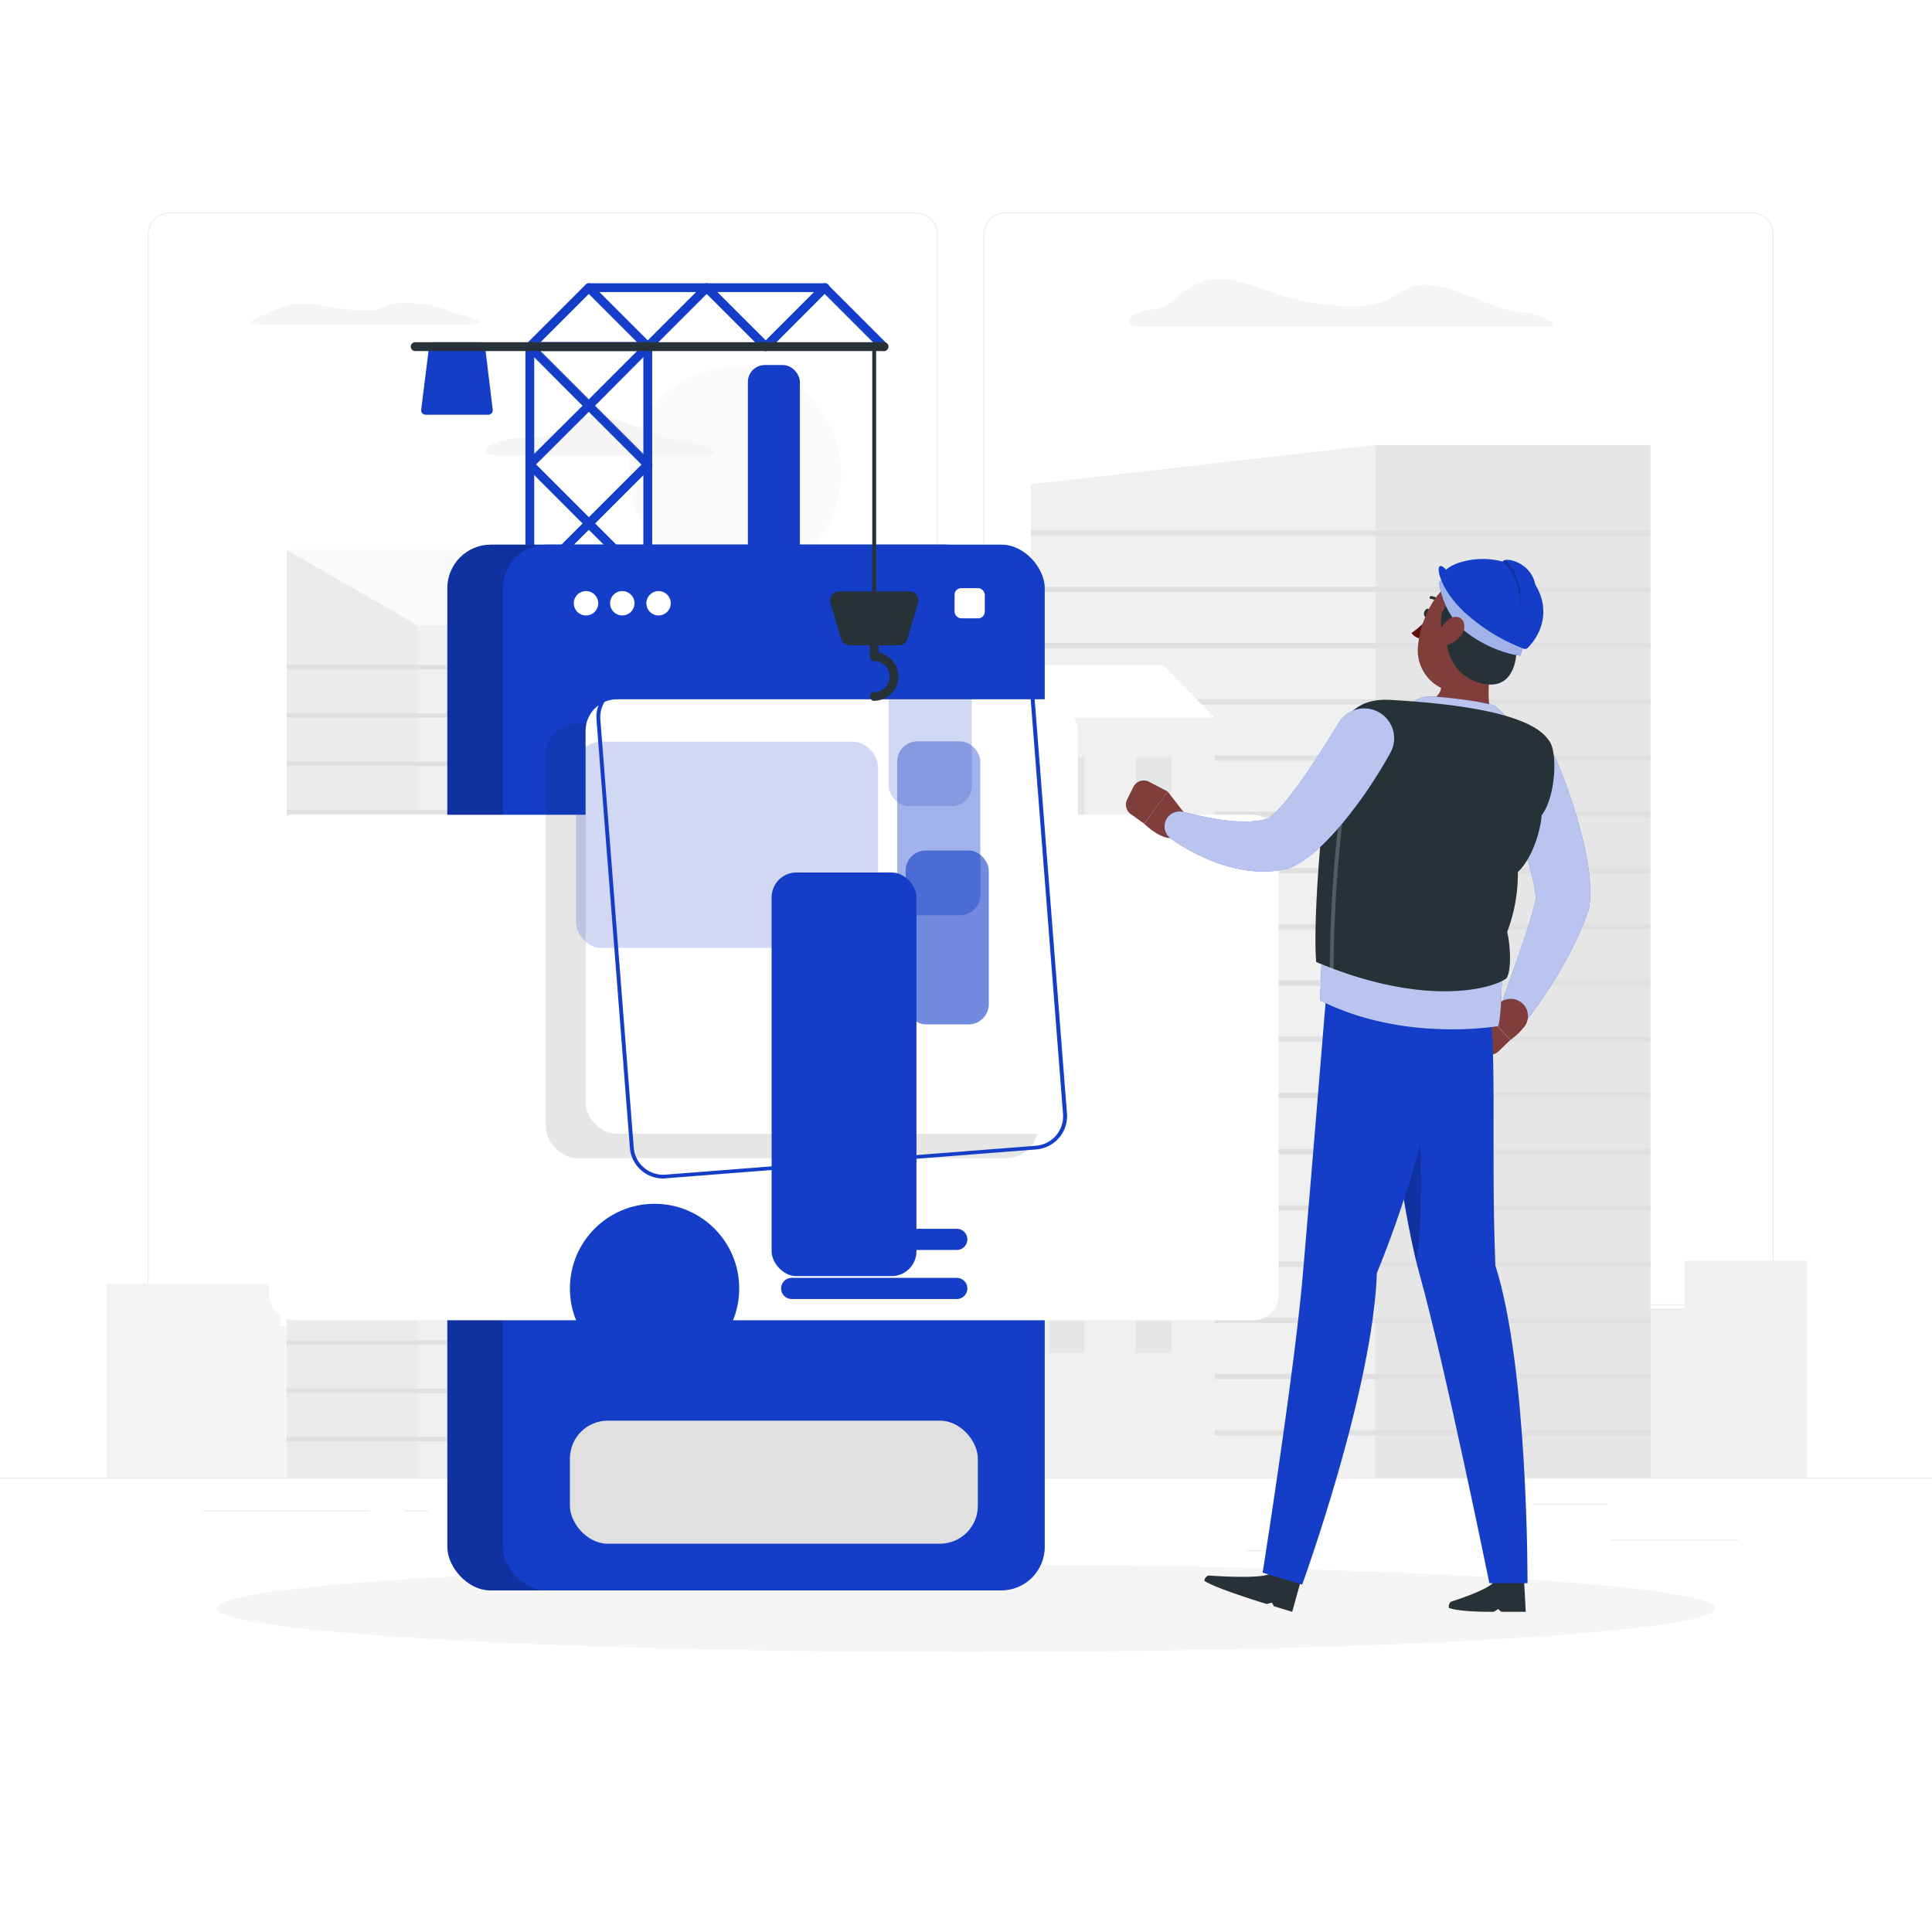 <svg class="animated" id="freepik_stories-software-engineer" xmlns="http://www.w3.org/2000/svg" viewBox="0 0 500 500" version="1.1" xmlns:xlink="http://www.w3.org/1999/xlink" xmlns:svgjs="http://svgjs.com/svgjs"><style>svg#freepik_stories-software-engineer:not(.animated) .animable {opacity: 0;}svg#freepik_stories-software-engineer.animated #freepik--background-complete--inject-67 {animation: 1.5s Infinite  linear floating;animation-delay: 0s;}svg#freepik_stories-software-engineer.animated #freepik--App--inject-67 {animation: 1.5s Infinite  linear floating;animation-delay: 0s;}svg#freepik_stories-software-engineer.animated #freepik--Character--inject-67 {animation: 1.5s Infinite  linear floating;animation-delay: 0s;}            @keyframes floating {                0% {                    opacity: 1;                    transform: translateY(0px);                }                50% {                    transform: translateY(-10px);                }                100% {                    opacity: 1;                    transform: translateY(0px);                }            }        </style><g id="freepik--background-complete--inject-67" class="animable" style="transform-origin: 250px 228.23px;"><rect y="382.4" width="500" height="0.25" style="fill: rgb(235, 235, 235); transform-origin: 250px 382.525px;" id="eldkq2y6j8ief" class="animable"></rect><rect x="416.78" y="398.49" width="33.12" height="0.25" style="fill: rgb(235, 235, 235); transform-origin: 433.34px 398.615px;" id="el00l1nagessw1r" class="animable"></rect><rect x="322.53" y="401.21" width="8.69" height="0.25" style="fill: rgb(235, 235, 235); transform-origin: 326.875px 401.335px;" id="elbjoyo4s05m9" class="animable"></rect><rect x="396.59" y="389.21" width="19.19" height="0.25" style="fill: rgb(235, 235, 235); transform-origin: 406.185px 389.335px;" id="elkp0n5xfneh" class="animable"></rect><rect x="52.46" y="390.89" width="43.19" height="0.25" style="fill: rgb(235, 235, 235); transform-origin: 74.055px 391.015px;" id="el6cc25c56fbf" class="animable"></rect><rect x="104.56" y="390.89" width="6.33" height="0.25" style="fill: rgb(235, 235, 235); transform-origin: 107.725px 391.015px;" id="elhky1jp2dfcj" class="animable"></rect><rect x="131.47" y="395.11" width="93.68" height="0.25" style="fill: rgb(235, 235, 235); transform-origin: 178.31px 395.235px;" id="el19kg2skkycj" class="animable"></rect><path d="M237,337.8H43.91a5.71,5.71,0,0,1-5.7-5.71V60.66A5.71,5.71,0,0,1,43.91,55H237a5.71,5.71,0,0,1,5.71,5.71V332.09A5.71,5.71,0,0,1,237,337.8ZM43.91,55.2a5.46,5.46,0,0,0-5.45,5.46V332.09a5.46,5.46,0,0,0,5.45,5.46H237a5.47,5.47,0,0,0,5.46-5.46V60.66A5.47,5.47,0,0,0,237,55.2Z" style="fill: rgb(235, 235, 235); transform-origin: 140.46px 196.4px;" id="el73435tko55i" class="animable"></path><path d="M453.31,337.8H260.21a5.72,5.72,0,0,1-5.71-5.71V60.66A5.72,5.72,0,0,1,260.21,55h193.1A5.71,5.71,0,0,1,459,60.66V332.09A5.71,5.71,0,0,1,453.31,337.8ZM260.21,55.2a5.47,5.47,0,0,0-5.46,5.46V332.09a5.47,5.47,0,0,0,5.46,5.46h193.1a5.47,5.47,0,0,0,5.46-5.46V60.66a5.47,5.47,0,0,0-5.46-5.46Z" style="fill: rgb(235, 235, 235); transform-origin: 356.75px 196.4px;" id="elorvdkzd9rx9" class="animable"></path><g id="el64z2qjfpeka"><rect x="435.97" y="326.28" width="31.7" height="56.12" style="fill: rgb(240, 240, 240); transform-origin: 451.82px 354.34px; transform: rotate(180deg);" class="animable"></rect></g><g id="ely2h6gj5aa4"><rect x="408.21" y="338.59" width="31.7" height="43.81" style="fill: rgb(240, 240, 240); transform-origin: 424.06px 360.495px; transform: rotate(180deg);" class="animable"></rect></g><g id="elj3a1w0ac2sg"><rect x="387.94" y="302.49" width="31.7" height="79.91" style="fill: rgb(240, 240, 240); transform-origin: 403.79px 342.445px; transform: rotate(180deg);" class="animable"></rect></g><g id="elj9c2nz6gmin"><rect x="366.88" y="237.7" width="31.7" height="144.7" style="fill: rgb(240, 240, 240); transform-origin: 382.73px 310.05px; transform: rotate(180deg);" class="animable"></rect></g><g id="ely7tckr6blxi"><rect x="288.48" y="248.96" width="85.06" height="133.44" style="fill: rgb(240, 240, 240); transform-origin: 331.01px 315.68px; transform: rotate(180deg);" class="animable"></rect></g><rect x="27.57" y="332.18" width="44.88" height="50.22" style="fill: rgb(245, 245, 245); transform-origin: 50.01px 357.29px;" id="elz8ntqn1nq9m" class="animable"></rect><rect x="66.87" y="343.19" width="44.88" height="39.2" style="fill: rgb(245, 245, 245); transform-origin: 89.31px 362.79px;" id="elrekd8zx5t4o" class="animable"></rect><rect x="95.57" y="310.89" width="44.88" height="71.51" style="fill: rgb(245, 245, 245); transform-origin: 118.01px 346.645px;" id="el4xs3vzng0cx" class="animable"></rect><rect x="125.4" y="252.91" width="44.88" height="129.49" style="fill: rgb(245, 245, 245); transform-origin: 147.84px 317.655px;" id="el4qe77y0aavu" class="animable"></rect><g id="el733jitg5owh"><rect x="161.21" y="224.21" width="73.44" height="158.19" style="fill: rgb(240, 240, 240); transform-origin: 197.93px 303.305px; transform: rotate(180deg);" class="animable"></rect></g><g id="elkahco31msjo"><rect x="168.21" y="230.84" width="3.5" height="19.25" style="fill: rgb(245, 245, 245); transform-origin: 169.96px 240.465px; transform: rotate(180deg);" class="animable"></rect></g><g id="elm5ahh0olcgm"><rect x="168.21" y="260.95" width="3.5" height="19.25" style="fill: rgb(245, 245, 245); transform-origin: 169.96px 270.575px; transform: rotate(180deg);" class="animable"></rect></g><g id="eldhtsm2212sg"><rect x="168.21" y="291.05" width="3.5" height="19.25" style="fill: rgb(245, 245, 245); transform-origin: 169.96px 300.675px; transform: rotate(180deg);" class="animable"></rect></g><g id="elwk73r33k6w"><rect x="168.21" y="321.15" width="3.5" height="19.25" style="fill: rgb(245, 245, 245); transform-origin: 169.96px 330.775px; transform: rotate(180deg);" class="animable"></rect></g><g id="el5xlbrp02wij"><rect x="168.21" y="351.26" width="3.5" height="19.25" style="fill: rgb(245, 245, 245); transform-origin: 169.96px 360.885px; transform: rotate(180deg);" class="animable"></rect></g><g id="elrlszoiv1t9f"><rect x="180.6" y="230.84" width="3.5" height="19.25" style="fill: rgb(245, 245, 245); transform-origin: 182.35px 240.465px; transform: rotate(180deg);" class="animable"></rect></g><g id="el1nkv2guysp5"><rect x="180.6" y="260.95" width="3.5" height="19.25" style="fill: rgb(245, 245, 245); transform-origin: 182.35px 270.575px; transform: rotate(180deg);" class="animable"></rect></g><g id="elb8x5l1yp2xv"><rect x="180.6" y="291.05" width="3.5" height="19.25" style="fill: rgb(245, 245, 245); transform-origin: 182.35px 300.675px; transform: rotate(180deg);" class="animable"></rect></g><g id="ell3e56uqt589"><rect x="180.6" y="321.15" width="3.5" height="19.25" style="fill: rgb(245, 245, 245); transform-origin: 182.35px 330.775px; transform: rotate(180deg);" class="animable"></rect></g><g id="ela8e3svpcfqn"><rect x="180.6" y="351.26" width="3.5" height="19.25" style="fill: rgb(245, 245, 245); transform-origin: 182.35px 360.885px; transform: rotate(180deg);" class="animable"></rect></g><g id="el62eon831pfk"><rect x="192.99" y="230.84" width="3.5" height="19.25" style="fill: rgb(245, 245, 245); transform-origin: 194.74px 240.465px; transform: rotate(180deg);" class="animable"></rect></g><g id="elvv15clwomvm"><rect x="192.99" y="260.95" width="3.5" height="19.25" style="fill: rgb(245, 245, 245); transform-origin: 194.74px 270.575px; transform: rotate(180deg);" class="animable"></rect></g><g id="elgiuuv75erhw"><rect x="192.99" y="291.05" width="3.5" height="19.25" style="fill: rgb(245, 245, 245); transform-origin: 194.74px 300.675px; transform: rotate(180deg);" class="animable"></rect></g><g id="elsirh4ed2n0p"><rect x="192.99" y="321.15" width="3.5" height="19.25" style="fill: rgb(245, 245, 245); transform-origin: 194.74px 330.775px; transform: rotate(180deg);" class="animable"></rect></g><g id="elltb7qnpv3n"><rect x="192.99" y="351.26" width="3.5" height="19.25" style="fill: rgb(245, 245, 245); transform-origin: 194.74px 360.885px; transform: rotate(180deg);" class="animable"></rect></g><g id="elcwp2v938udm"><rect x="205.38" y="230.84" width="3.5" height="19.25" style="fill: rgb(245, 245, 245); transform-origin: 207.13px 240.465px; transform: rotate(180deg);" class="animable"></rect></g><g id="el2s1ilkqnzoj"><rect x="205.38" y="260.95" width="3.5" height="19.25" style="fill: rgb(245, 245, 245); transform-origin: 207.13px 270.575px; transform: rotate(180deg);" class="animable"></rect></g><g id="elnh06r6567t"><rect x="205.38" y="291.05" width="3.5" height="19.25" style="fill: rgb(245, 245, 245); transform-origin: 207.13px 300.675px; transform: rotate(180deg);" class="animable"></rect></g><g id="eluya32203ay"><rect x="205.38" y="321.15" width="3.5" height="19.25" style="fill: rgb(245, 245, 245); transform-origin: 207.13px 330.775px; transform: rotate(180deg);" class="animable"></rect></g><g id="elks7v2obnj4r"><rect x="205.38" y="351.26" width="3.5" height="19.25" style="fill: rgb(245, 245, 245); transform-origin: 207.13px 360.885px; transform: rotate(180deg);" class="animable"></rect></g><g id="el7xpbppx357w"><rect x="217.78" y="230.84" width="3.5" height="19.25" style="fill: rgb(245, 245, 245); transform-origin: 219.53px 240.465px; transform: rotate(180deg);" class="animable"></rect></g><g id="elvrg29ko7bs"><rect x="217.78" y="260.95" width="3.5" height="19.25" style="fill: rgb(245, 245, 245); transform-origin: 219.53px 270.575px; transform: rotate(180deg);" class="animable"></rect></g><g id="el4x7ru5a5tcm"><rect x="217.78" y="291.05" width="3.5" height="19.25" style="fill: rgb(245, 245, 245); transform-origin: 219.53px 300.675px; transform: rotate(180deg);" class="animable"></rect></g><g id="elbrmaxhq578n"><rect x="217.78" y="321.15" width="3.5" height="19.25" style="fill: rgb(245, 245, 245); transform-origin: 219.53px 330.775px; transform: rotate(180deg);" class="animable"></rect></g><g id="elfdwzhxy5eiq"><rect x="217.78" y="351.26" width="3.5" height="19.25" style="fill: rgb(245, 245, 245); transform-origin: 219.53px 360.885px; transform: rotate(180deg);" class="animable"></rect></g><g id="elth6cc6iich"><polygon points="234.66 224.21 219.52 224.21 212.94 382.4 234.66 382.4 234.66 224.21" style="fill: rgb(224, 224, 224); opacity: 0.5; transform-origin: 223.8px 303.305px;" class="animable"></polygon></g><polygon points="355.86 115.17 266.77 125.33 266.77 382.4 355.86 382.4 355.86 115.17" style="fill: rgb(240, 240, 240); transform-origin: 311.315px 248.785px;" id="eliht7onx9w2l" class="animable"></polygon><rect x="355.86" y="115.17" width="71.28" height="267.23" style="fill: rgb(230, 230, 230); transform-origin: 391.5px 248.785px;" id="elokgmu9kp1re" class="animable"></rect><rect x="266.77" y="137.31" width="160.37" height="1.37" style="fill: rgb(224, 224, 224); transform-origin: 346.955px 137.995px;" id="el9wrve2ic9ya" class="animable"></rect><rect x="266.77" y="151.86" width="160.37" height="1.37" style="fill: rgb(224, 224, 224); transform-origin: 346.955px 152.545px;" id="el6aea30rdgrp" class="animable"></rect><rect x="266.77" y="166.41" width="160.37" height="1.37" style="fill: rgb(224, 224, 224); transform-origin: 346.955px 167.095px;" id="el62s895vigsx" class="animable"></rect><rect x="266.77" y="180.96" width="160.37" height="1.37" style="fill: rgb(224, 224, 224); transform-origin: 346.955px 181.645px;" id="elucvn96q0qm" class="animable"></rect><rect x="266.77" y="195.51" width="160.37" height="1.37" style="fill: rgb(224, 224, 224); transform-origin: 346.955px 196.195px;" id="elkadr3s1dhn" class="animable"></rect><rect x="266.77" y="210.06" width="160.37" height="1.37" style="fill: rgb(224, 224, 224); transform-origin: 346.955px 210.745px;" id="eln2ltaqg09m" class="animable"></rect><rect x="266.77" y="224.61" width="160.37" height="1.37" style="fill: rgb(224, 224, 224); transform-origin: 346.955px 225.295px;" id="ellmj3qhv5lpi" class="animable"></rect><rect x="266.77" y="239.16" width="160.37" height="1.37" style="fill: rgb(224, 224, 224); transform-origin: 346.955px 239.845px;" id="eltx5saqwg0pb" class="animable"></rect><rect x="266.77" y="253.71" width="160.37" height="1.37" style="fill: rgb(224, 224, 224); transform-origin: 346.955px 254.395px;" id="elzttm3zlqwql" class="animable"></rect><rect x="266.77" y="268.26" width="160.37" height="1.37" style="fill: rgb(224, 224, 224); transform-origin: 346.955px 268.945px;" id="el2jzaozveix4" class="animable"></rect><rect x="266.77" y="282.81" width="160.37" height="1.37" style="fill: rgb(224, 224, 224); transform-origin: 346.955px 283.495px;" id="eljb1ng47zq98" class="animable"></rect><rect x="266.77" y="297.37" width="160.37" height="1.37" style="fill: rgb(224, 224, 224); transform-origin: 346.955px 298.055px;" id="el4m1fg986d6e" class="animable"></rect><rect x="266.77" y="311.92" width="160.37" height="1.37" style="fill: rgb(224, 224, 224); transform-origin: 346.955px 312.605px;" id="elep8cqso60ta" class="animable"></rect><rect x="266.77" y="326.47" width="160.37" height="1.37" style="fill: rgb(224, 224, 224); transform-origin: 346.955px 327.155px;" id="eljnydzof43li" class="animable"></rect><rect x="266.77" y="341.02" width="160.37" height="1.37" style="fill: rgb(224, 224, 224); transform-origin: 346.955px 341.705px;" id="el4m2h3luivjr" class="animable"></rect><rect x="266.77" y="355.57" width="160.37" height="1.37" style="fill: rgb(224, 224, 224); transform-origin: 346.955px 356.255px;" id="ell8ktgarfj9i" class="animable"></rect><rect x="266.77" y="370.12" width="160.37" height="1.37" style="fill: rgb(224, 224, 224); transform-origin: 346.955px 370.805px;" id="el9efqalhxi1" class="animable"></rect><g id="elalv0i2an6kq"><rect x="108.02" y="161.81" width="42.26" height="220.59" style="fill: rgb(240, 240, 240); transform-origin: 129.15px 272.105px; transform: rotate(180deg);" class="animable"></rect></g><polygon points="108.02 161.81 150.28 161.81 134.73 142.33 74.21 142.33 108.02 161.81" style="fill: rgb(250, 250, 250); transform-origin: 112.245px 152.07px;" id="elz7do5lky5t" class="animable"></polygon><polygon points="108.02 161.81 74.21 142.33 74.21 382.4 108.02 382.4 108.02 161.81" style="fill: rgb(235, 235, 235); transform-origin: 91.115px 262.365px;" id="el6yubd37la8b" class="animable"></polygon><g id="elw3nfonszue"><rect x="74.21" y="172.09" width="76.06" height="1.17" style="fill: rgb(224, 224, 224); transform-origin: 112.24px 172.675px; transform: rotate(180deg);" class="animable"></rect></g><g id="elsfpv81l2zu"><rect x="74.21" y="184.58" width="76.06" height="1.17" style="fill: rgb(224, 224, 224); transform-origin: 112.24px 185.165px; transform: rotate(180deg);" class="animable"></rect></g><g id="elhdbmx46eert"><rect x="74.21" y="197.06" width="76.06" height="1.17" style="fill: rgb(224, 224, 224); transform-origin: 112.24px 197.645px; transform: rotate(180deg);" class="animable"></rect></g><g id="elc8r1fsizpxu"><rect x="74.21" y="209.55" width="76.06" height="1.17" style="fill: rgb(224, 224, 224); transform-origin: 112.24px 210.135px; transform: rotate(180deg);" class="animable"></rect></g><g id="elwg9quovwwr9"><rect x="74.21" y="222.03" width="76.06" height="1.17" style="fill: rgb(224, 224, 224); transform-origin: 112.24px 222.615px; transform: rotate(180deg);" class="animable"></rect></g><g id="el5ttl0s7e1x2"><rect x="74.21" y="234.52" width="76.06" height="1.17" style="fill: rgb(224, 224, 224); transform-origin: 112.24px 235.105px; transform: rotate(180deg);" class="animable"></rect></g><g id="elkivfpehwzj"><rect x="74.21" y="247" width="76.06" height="1.17" style="fill: rgb(224, 224, 224); transform-origin: 112.24px 247.585px; transform: rotate(180deg);" class="animable"></rect></g><g id="el3v0zqy9r8ic"><rect x="74.21" y="259.49" width="76.06" height="1.17" style="fill: rgb(224, 224, 224); transform-origin: 112.24px 260.075px; transform: rotate(180deg);" class="animable"></rect></g><g id="eltb18n7omp7j"><rect x="74.21" y="271.98" width="76.06" height="1.17" style="fill: rgb(224, 224, 224); transform-origin: 112.24px 272.565px; transform: rotate(180deg);" class="animable"></rect></g><g id="elhs6bwksmmqu"><rect x="74.21" y="284.46" width="76.06" height="1.17" style="fill: rgb(224, 224, 224); transform-origin: 112.24px 285.045px; transform: rotate(180deg);" class="animable"></rect></g><g id="elyv60l0i3k3a"><rect x="74.21" y="296.95" width="76.06" height="1.17" style="fill: rgb(224, 224, 224); transform-origin: 112.24px 297.535px; transform: rotate(180deg);" class="animable"></rect></g><g id="el76jmgv4rkyq"><rect x="74.21" y="309.43" width="76.06" height="1.17" style="fill: rgb(224, 224, 224); transform-origin: 112.24px 310.015px; transform: rotate(180deg);" class="animable"></rect></g><g id="elsi413w6s71t"><rect x="74.21" y="321.92" width="76.06" height="1.17" style="fill: rgb(224, 224, 224); transform-origin: 112.24px 322.505px; transform: rotate(180deg);" class="animable"></rect></g><g id="elr07ncsvguh"><rect x="74.21" y="334.41" width="76.06" height="1.17" style="fill: rgb(224, 224, 224); transform-origin: 112.24px 334.995px; transform: rotate(180deg);" class="animable"></rect></g><g id="el2rn49p57qif"><rect x="74.21" y="346.89" width="76.06" height="1.17" style="fill: rgb(224, 224, 224); transform-origin: 112.24px 347.475px; transform: rotate(180deg);" class="animable"></rect></g><g id="elo58dvjni0ml"><rect x="74.21" y="359.38" width="76.06" height="1.17" style="fill: rgb(224, 224, 224); transform-origin: 112.24px 359.965px; transform: rotate(180deg);" class="animable"></rect></g><g id="elnptfv262lag"><rect x="74.21" y="371.86" width="76.06" height="1.17" style="fill: rgb(224, 224, 224); transform-origin: 112.24px 372.445px; transform: rotate(180deg);" class="animable"></rect></g><g id="el6nvsvnbm39n"><rect x="257.35" y="185.72" width="56.99" height="196.68" style="fill: rgb(240, 240, 240); transform-origin: 285.845px 284.06px; transform: rotate(180deg);" class="animable"></rect></g><g id="elslaf796jaq"><rect x="293.98" y="195.88" width="9.15" height="31.57" style="fill: rgb(230, 230, 230); transform-origin: 298.555px 211.665px; transform: rotate(180deg);" class="animable"></rect></g><g id="ele2xra70u8m"><rect x="271.54" y="195.88" width="9.15" height="31.57" style="fill: rgb(230, 230, 230); transform-origin: 276.115px 211.665px; transform: rotate(180deg);" class="animable"></rect></g><g id="el6974x2yej1u"><rect x="293.98" y="236.76" width="9.15" height="31.57" style="fill: rgb(230, 230, 230); transform-origin: 298.555px 252.545px; transform: rotate(180deg);" class="animable"></rect></g><g id="elt9nf2ipyhk"><rect x="271.54" y="236.76" width="9.15" height="31.57" style="fill: rgb(230, 230, 230); transform-origin: 276.115px 252.545px; transform: rotate(180deg);" class="animable"></rect></g><g id="elwhm9op3zvv7"><rect x="293.98" y="277.64" width="9.15" height="31.57" style="fill: rgb(230, 230, 230); transform-origin: 298.555px 293.425px; transform: rotate(180deg);" class="animable"></rect></g><g id="elwv5y1fvjgdf"><rect x="271.54" y="277.64" width="9.15" height="31.57" style="fill: rgb(230, 230, 230); transform-origin: 276.115px 293.425px; transform: rotate(180deg);" class="animable"></rect></g><g id="elux6vcksbrt"><rect x="293.98" y="318.52" width="9.15" height="31.57" style="fill: rgb(230, 230, 230); transform-origin: 298.555px 334.305px; transform: rotate(180deg);" class="animable"></rect></g><g id="elg8koxuw40r6"><rect x="271.54" y="318.52" width="9.15" height="31.57" style="fill: rgb(230, 230, 230); transform-origin: 276.115px 334.305px; transform: rotate(180deg);" class="animable"></rect></g><polygon points="257.35 185.72 314.34 185.72 300.98 172.09 243.99 172.09 257.35 185.72" style="fill: rgb(255, 255, 255); transform-origin: 279.165px 178.905px;" id="els4vef3pki8" class="animable"></polygon><polygon points="257.35 185.72 243.99 172.09 230.62 185.72 230.62 382.4 257.35 382.4 257.35 185.72" style="fill: rgb(230, 230, 230); transform-origin: 243.985px 277.245px;" id="elwi6ecqz8tx" class="animable"></polygon><circle cx="190.26" cy="122.46" r="27.46" style="fill: rgb(250, 250, 250); transform-origin: 190.26px 122.46px;" id="el82t6i4i3i6v" class="animable"></circle><path d="M392.84,80.68c-6.83-.66-13.1-5.49-22-6.82-4.43-.66-7,1-9.62,2.56-3.28,2-7.29,3-12.32,2.88a64,64,0,0,1-19.41-3.56c-5.64-1.92-11.53-4.22-16-3.39-8.29,1.52-8.53,7-15.39,7.78s-8.11,4.48-2.42,4.48H399.9C404.88,84.61,399.68,81.33,392.84,80.68Z" style="fill: rgb(245, 245, 245); transform-origin: 346.98px 78.393px;" id="elmtxkxtjxdam" class="animable"></path><path d="M98.89,79.54c-2.88,1.69-8.57.67-17.91-.79-5.48-.85-8.2.9-12,2.47-1.52.64-8.2,2.83.52,2.83H118c13.44,0,.94-2.4-1.21-3.33l-.11,0C110.25,77.86,101.76,77.86,98.89,79.54Z" style="fill: rgb(245, 245, 245); transform-origin: 94.621px 81.224px;" id="elyu5epmjg21c" class="animable"></path><path d="M130,117.84h53c4.64,0-.2-3.06-6.57-3.67s-12.21-5.11-20.54-6.35-8.55,5.5-19.49,5.43C127.56,113.21,121,117.84,130,117.84Z" style="fill: rgb(245, 245, 245); transform-origin: 155.268px 112.754px;" id="el5kh7j7w7mgg" class="animable"></path></g><g id="freepik--Shadow--inject-67" class="animable" style="transform-origin: 250px 416.24px;"><ellipse id="freepik--path--inject-67" cx="250" cy="416.24" rx="193.89" ry="11.32" style="fill: rgb(245, 245, 245); transform-origin: 250px 416.24px;" class="animable"></ellipse></g><g id="freepik--App--inject-67" class="animable" style="transform-origin: 191.283px 242.447px;"><path d="M137.12,182.41a1.14,1.14,0,0,1-1.14-1.14V89.71a1.14,1.14,0,1,1,2.28,0v91.56A1.14,1.14,0,0,1,137.12,182.41Z" style="fill: rgb(20, 62, 200); transform-origin: 137.12px 135.488px;" id="elprrr8a2qbsh" class="animable"></path><path d="M167.64,182.41a1.14,1.14,0,0,1-1.14-1.14V89.71a1.15,1.15,0,1,1,2.29,0v91.56A1.15,1.15,0,0,1,167.64,182.41Z" style="fill: rgb(20, 62, 200); transform-origin: 167.645px 135.431px;" id="elf0hx98ex1c5" class="animable"></path><path d="M167.64,121.37a1.15,1.15,0,0,1-.81-.33l-14.45-14.45L137.93,121a1.15,1.15,0,0,1-1.62-1.62L150.76,105,136.31,90.52a1.15,1.15,0,0,1,.81-2h30.52a1.15,1.15,0,0,1,1.06.71,1.14,1.14,0,0,1-.25,1.25L154,105l14.45,14.45a1.14,1.14,0,0,1-.81,2ZM139.88,90.85l12.5,12.5,12.5-12.5Z" style="fill: rgb(20, 62, 200); transform-origin: 152.389px 104.986px;" id="elxc1iknbm4q" class="animable"></path><path d="M137.12,90.85a1.14,1.14,0,0,1-.81-1.95l15.26-15.26a1.14,1.14,0,0,1,1.62,0L168.45,88.9a1.14,1.14,0,0,1,0,1.62,1.16,1.16,0,0,1-1.62,0L152.38,76.07,137.93,90.52A1.15,1.15,0,0,1,137.12,90.85Z" style="fill: rgb(20, 62, 200); transform-origin: 152.38px 82.076px;" id="el5jci47tdck7" class="animable"></path><path d="M198.16,90.85a1.17,1.17,0,0,1-.81-.33L182.9,76.07,168.45,90.52a1.16,1.16,0,0,1-1.62,0,1.14,1.14,0,0,1,0-1.62l15.26-15.26a1.14,1.14,0,0,1,1.62,0L199,88.9a1.14,1.14,0,0,1-.81,1.95Z" style="fill: rgb(20, 62, 200); transform-origin: 182.915px 82.076px;" id="el6s7qkknss3x" class="animable"></path><path d="M198.16,90.85a1.17,1.17,0,0,1-.81-.33,1.14,1.14,0,0,1,0-1.62l15.26-15.26a1.14,1.14,0,0,1,1.62,0L229.49,88.9a1.14,1.14,0,0,1,0,1.62,1.16,1.16,0,0,1-1.62,0L213.42,76.07,199,90.52A1.15,1.15,0,0,1,198.16,90.85Z" style="fill: rgb(20, 62, 200); transform-origin: 213.42px 82.076px;" id="ely8hoy220p4" class="animable"></path><path d="M137.12,151.89a1.14,1.14,0,0,1-.81-1.95l30.52-30.52a1.15,1.15,0,0,1,1.62,1.62l-30.52,30.52A1.15,1.15,0,0,1,137.12,151.89Z" style="fill: rgb(20, 62, 200); transform-origin: 152.345px 135.521px;" id="el1isjulrintq" class="animable"></path><path d="M167.64,151.89a1.15,1.15,0,0,1-.81-.33L136.31,121a1.15,1.15,0,0,1,1.62-1.62l30.52,30.52a1.14,1.14,0,0,1-.81,1.95Z" style="fill: rgb(20, 62, 200); transform-origin: 152.415px 135.501px;" id="els59ejul8nme" class="animable"></path><path d="M167.64,182.41H137.12a1.14,1.14,0,0,1-1.06-.7,1.16,1.16,0,0,1,.25-1.25L150.76,166l-14.45-14.45a1.15,1.15,0,0,1,1.62-1.62l14.45,14.45,14.45-14.45a1.15,1.15,0,0,1,1.62,1.62L154,166l14.45,14.45a1.14,1.14,0,0,1-.81,1.95Zm-27.76-2.28h25l-12.5-12.5Z" style="fill: rgb(38, 50, 56); transform-origin: 152.382px 166.036px;" id="el46hgqqqtjf" class="animable"></path><polygon points="126.44 106.19 110.14 106.19 112.19 89.71 124.38 89.71 126.44 106.19" style="fill: rgb(20, 62, 200); transform-origin: 118.29px 97.95px;" id="elgukiyu3x2kh" class="animable"></polygon><path d="M126.44,107.33h-16.3a1.17,1.17,0,0,1-.86-.38,1.19,1.19,0,0,1-.28-.9l2.06-16.48a1.14,1.14,0,0,1,1.13-1h12.19a1.15,1.15,0,0,1,1.14,1l2,16.48a1.14,1.14,0,0,1-1.13,1.28Zm-15-2.29h13.7l-1.77-14.19H113.21Z" style="fill: rgb(20, 62, 200); transform-origin: 118.261px 97.95px;" id="elyjnht23dd1s" class="animable"></path><path d="M228.68,90.85H107.56a1.15,1.15,0,1,1,0-2.29H228.68a1.15,1.15,0,1,1,0,2.29Z" style="fill: rgb(38, 50, 56); transform-origin: 168.12px 89.705px;" id="elcjntz86n7up" class="animable"></path><path d="M213.42,75.59h-61a1.15,1.15,0,0,1,0-2.29h61a1.15,1.15,0,1,1,0,2.29Z" style="fill: rgb(20, 62, 200); transform-origin: 183.027px 74.445px;" id="elc9jet1vc20a" class="animable"></path><rect x="115.77" y="140.95" width="140.21" height="270.65" rx="11.27" style="fill: rgb(20, 62, 200); transform-origin: 185.875px 276.275px;" id="eljoxt6eui3jj" class="animable"></rect><g id="el8dmc296yzvm"><rect x="115.77" y="140.95" width="140.21" height="270.65" rx="11.27" style="opacity: 0.2; transform-origin: 185.875px 276.275px;" class="animable"></rect></g><rect x="130.17" y="140.95" width="140.21" height="270.65" rx="11.27" style="fill: rgb(20, 62, 200); transform-origin: 200.275px 276.275px;" id="el1fvhkozfydr" class="animable"></rect><g id="elsurw7cftzof"><rect x="69.65" y="210.86" width="261.26" height="130.82" rx="6.57" style="fill: rgb(255, 255, 255); transform-origin: 200.28px 276.27px; transform: rotate(90deg);" class="animable"></rect></g><g id="elxjlt82mk3kb"><rect x="141.25" y="187.25" width="127.4" height="112.46" rx="8.14" style="opacity: 0.1; transform-origin: 204.95px 243.48px; transform: rotate(87.22deg);" class="animable"></rect></g><g id="eldre8l2ven96"><rect x="193.55" y="94.47" width="13.46" height="123.31" rx="4.38" style="fill: rgb(20, 62, 200); transform-origin: 200.28px 156.125px; transform: rotate(90deg);" class="animable"></rect></g><path d="M151.66,159.28h0a3.16,3.16,0,0,1-3.16-3.15h0a3.17,3.17,0,0,1,3.16-3.16h0a3.17,3.17,0,0,1,3.16,3.16h0A3.16,3.16,0,0,1,151.66,159.28Z" style="fill: rgb(255, 255, 255); transform-origin: 151.66px 156.125px;" id="elr7s2fllx8yj" class="animable"></path><path d="M161.05,159.28h0a3.16,3.16,0,0,1-3.16-3.15h0a3.17,3.17,0,0,1,3.16-3.16h0a3.16,3.16,0,0,1,3.15,3.16h0A3.16,3.16,0,0,1,161.05,159.28Z" style="fill: rgb(255, 255, 255); transform-origin: 161.045px 156.125px;" id="elbaq7b9w0hlo" class="animable"></path><path d="M170.44,159.28h0a3.16,3.16,0,0,1-3.16-3.15h0a3.17,3.17,0,0,1,3.16-3.16h0a3.16,3.16,0,0,1,3.15,3.16h0A3.16,3.16,0,0,1,170.44,159.28Z" style="fill: rgb(255, 255, 255); transform-origin: 170.435px 156.125px;" id="elg776gfk1pnn" class="animable"></path><rect x="247.04" y="152.21" width="7.82" height="7.82" rx="1.72" style="fill: rgb(255, 255, 255); transform-origin: 250.95px 156.12px;" id="elxkrs98pd23" class="animable"></rect><g id="elvparyt6rqbm"><circle cx="169.4" cy="333.45" r="21.91" style="fill: rgb(20, 62, 200); transform-origin: 169.4px 333.45px; transform: rotate(-22.5deg);" class="animable"></circle></g><path d="M247.61,323.49H204.89a2.75,2.75,0,0,1-2.74-2.74h0a2.75,2.75,0,0,1,2.74-2.74h42.72a2.74,2.74,0,0,1,2.74,2.74h0A2.74,2.74,0,0,1,247.61,323.49Z" style="fill: rgb(20, 62, 200); transform-origin: 226.25px 320.75px;" id="elq09lidsxhtb" class="animable"></path><path d="M247.61,336.19H204.89a2.75,2.75,0,0,1-2.74-2.74h0a2.75,2.75,0,0,1,2.74-2.74h42.72a2.74,2.74,0,0,1,2.74,2.74h0A2.74,2.74,0,0,1,247.61,336.19Z" style="fill: rgb(20, 62, 200); transform-origin: 226.25px 333.45px;" id="elik88jfhjdab" class="animable"></path><rect x="202.15" y="343.41" width="48.2" height="5.48" rx="2.74" style="fill: rgb(20, 62, 200); transform-origin: 226.25px 346.15px;" id="eldpu8bw36s9o" class="animable"></rect><rect x="147.49" y="367.66" width="105.58" height="31.85" rx="9.82" style="fill: rgb(224, 224, 224); transform-origin: 200.28px 383.585px;" id="eledgga9a2yr6" class="animable"></rect><g id="el3b9a4v7zocq"><rect x="151.55" y="180.97" width="127.4" height="112.46" rx="8.14" style="fill: rgb(255, 255, 255); transform-origin: 215.25px 237.2px; transform: rotate(85.54deg);" class="animable"></rect></g><path d="M171.61,305a8.64,8.64,0,0,1-8.6-8l-8.64-110.79a8.65,8.65,0,0,1,7.94-9.28l95.9-7.48a8.65,8.65,0,0,1,9.28,7.94l8.64,110.79a8.65,8.65,0,0,1-7.94,9.29l-95.9,7.47C172.06,305,171.84,305,171.61,305Zm-7.6-8a7.64,7.64,0,0,0,8.2,7l95.9-7.48a7.65,7.65,0,0,0,7-8.21l-8.64-110.79a7.64,7.64,0,0,0-8.21-7l-95.89,7.48a7.65,7.65,0,0,0-7,8.21Z" style="fill: rgb(20, 62, 200); transform-origin: 215.25px 237.213px;" id="ely5pazsn30i8" class="animable"></path><g id="el98xpe2rst0v"><rect x="199.69" y="225.8" width="37.49" height="104.46" rx="6.43" style="fill: rgb(20, 62, 200); transform-origin: 218.435px 278.03px; transform: rotate(85.54deg);" class="animable"></rect></g><g id="elu5h75i08cg8"><rect x="149.08" y="191.96" width="78.16" height="53.34" rx="6.51" style="fill: rgb(20, 62, 200); opacity: 0.2; transform-origin: 188.16px 218.63px; transform: rotate(85.54deg);" class="animable"></rect></g><g id="elb7g5p933rw5"><rect x="229.99" y="163.62" width="21.51" height="45.01" rx="5.23" style="fill: rgb(20, 62, 200); opacity: 0.2; transform-origin: 240.745px 186.125px; transform: rotate(85.54deg);" class="animable"></rect></g><g id="elctl2gq2junv"><rect x="232.19" y="191.86" width="21.51" height="45.01" rx="5.23" style="fill: rgb(20, 62, 200); opacity: 0.4; transform-origin: 242.945px 214.365px; transform: rotate(85.54deg);" class="animable"></rect></g><g id="el8w8fxhh5ue9"><rect x="234.39" y="220.1" width="21.51" height="45.01" rx="5.23" style="fill: rgb(20, 62, 200); opacity: 0.6; transform-origin: 245.145px 242.605px; transform: rotate(85.54deg);" class="animable"></rect></g><path d="M226.25,156.64a.51.51,0,0,1-.51-.51V89.71a.51.51,0,1,1,1,0v66.42A.51.51,0,0,1,226.25,156.64Z" style="fill: rgb(38, 50, 56); transform-origin: 226.24px 122.87px;" id="ell2b3fgj29cs" class="animable"></path><path d="M232.6,167H219.9a2.35,2.35,0,0,1-2.25-1.68l-2.73-9.28a2.35,2.35,0,0,1,2.25-3h18.16a2.35,2.35,0,0,1,2.25,3l-2.73,9.28A2.34,2.34,0,0,1,232.6,167Z" style="fill: rgb(38, 50, 56); transform-origin: 226.25px 160.02px;" id="eljo8uhlsewsg" class="animable"></path><path d="M226.25,181.38a1.14,1.14,0,0,1,0-2.28,4,4,0,0,0,0-8,1.14,1.14,0,0,1-1.14-1.14V167a1.15,1.15,0,0,1,2.29,0v1.91a6.28,6.28,0,0,1-1.15,12.45Z" style="fill: rgb(38, 50, 56); transform-origin: 228.81px 173.669px;" id="elq7keythey0i" class="animable"></path></g><g id="freepik--Character--inject-67" class="animable" style="transform-origin: 351.479px 280.902px;"><path d="M402.72,196.57c1.27,2.93,2.31,5.71,3.33,8.63S408,211,408.79,214a86.06,86.06,0,0,1,2.08,9.31,48.8,48.8,0,0,1,.62,5.07,29.76,29.76,0,0,1-.15,6l-.06.41a3.75,3.75,0,0,1-.13.58,65.38,65.38,0,0,1-3.23,8c-1.17,2.51-2.5,4.88-3.82,7.23s-2.76,4.6-4.25,6.83-3,4.39-4.7,6.54a3.88,3.88,0,0,1-6.72-3.62l0-.09c.8-2.41,1.69-4.87,2.54-7.29s1.73-4.82,2.54-7.22,1.62-4.79,2.34-7.12,1.35-4.67,1.79-6.8l-.19,1a18.23,18.23,0,0,0-.29-2.87c-.2-1.15-.45-2.41-.77-3.68s-.67-2.57-1.06-3.88-.79-2.63-1.23-4c-.88-2.65-1.79-5.33-2.76-8l-2.93-7.93-.05-.14a7.72,7.72,0,0,1,14.33-5.75Z" style="fill: rgb(20, 62, 200); transform-origin: 399.691px 228.582px;" id="elvx4ww2a9n2" class="animable"></path><g id="elaxl2j4k96ho"><path d="M402.72,196.57c1.27,2.93,2.31,5.71,3.33,8.63S408,211,408.79,214a86.06,86.06,0,0,1,2.08,9.31,48.8,48.8,0,0,1,.62,5.07,29.76,29.76,0,0,1-.15,6l-.06.41a3.75,3.75,0,0,1-.13.58,65.38,65.38,0,0,1-3.23,8c-1.17,2.51-2.5,4.88-3.82,7.23s-2.76,4.6-4.25,6.83-3,4.39-4.7,6.54a3.88,3.88,0,0,1-6.72-3.62l0-.09c.8-2.41,1.69-4.87,2.54-7.29s1.73-4.82,2.54-7.22,1.62-4.79,2.34-7.12,1.35-4.67,1.79-6.8l-.19,1a18.23,18.23,0,0,0-.29-2.87c-.2-1.15-.45-2.41-.77-3.68s-.67-2.57-1.06-3.88-.79-2.63-1.23-4c-.88-2.65-1.79-5.33-2.76-8l-2.93-7.93-.05-.14a7.72,7.72,0,0,1,14.33-5.75Z" style="fill: rgb(255, 255, 255); opacity: 0.7; transform-origin: 399.691px 228.582px;" class="animable"></path></g><path d="M388.89,259l-5.11,2.68,7.15,7.43a17.62,17.62,0,0,0,3.63-3.47,4.48,4.48,0,0,0-.9-6.24h0A4.48,4.48,0,0,0,388.89,259Z" style="fill: rgb(127, 62, 59); transform-origin: 389.61px 263.802px;" id="elk8tod9zata" class="animable"></path><path d="M381,270.19l2.95,2.18a3,3,0,0,0,3.85-.25l3.09-3-7.15-7.43L380.46,266A3,3,0,0,0,381,270.19Z" style="fill: rgb(127, 62, 59); transform-origin: 385.366px 267.321px;" id="elgv78ayw26ac" class="animable"></path><path d="M307.44,211.63l-5.27-6.8-6.05,8.35s5.52,5.57,8.95,3.12Z" style="fill: rgb(127, 62, 59); transform-origin: 301.78px 210.876px;" id="el6ogzo8bngex" class="animable"></path><path d="M293.32,203.64l-1.63,3.28a3,3,0,0,0,.93,3.75l3.5,2.51,6.05-8.35-4.8-2.51A3,3,0,0,0,293.32,203.64Z" style="fill: rgb(127, 62, 59); transform-origin: 296.776px 207.584px;" id="el1b35hqjvsk8" class="animable"></path><path d="M394.86,417.14h-6.34l-.78-.73-1.17.73c-3.87,0-9.09-.14-11.58-1a1.63,1.63,0,0,1,.51-1.62s10.25-3.17,11.17-5.3h7.77" style="fill: rgb(38, 50, 56); transform-origin: 384.901px 413.18px;" id="elnvrqv2k18t" class="animable"></path><path d="M387,327.49c-1.27-32.78.8-58.69-2.31-71.26l-29-4.69s5.34,55.53,11.76,78.5,18,79.7,18,79.7h9.87S395.56,354.39,387,327.49Z" style="fill: rgb(20, 62, 200); transform-origin: 375.505px 330.64px;" id="elbm0z8brnhlw" class="animable"></path><g id="elbadiy04t0ji"><path d="M366,279l-5.39,14c1.72,12.25,3.78,24.78,6,33.78C369,310.44,367.27,283.64,366,279Z" style="opacity: 0.2; transform-origin: 364.207px 302.89px;" class="animable"></path></g><path d="M312.72,407.74s14.59,1.11,16.19-.65l7.65,2.35-2.14,7.7-4.72-1.44-.53-.93-1.38.34c-3.82-1.17-13.92-4.42-16.1-6A1.66,1.66,0,0,1,312.72,407.74Z" style="fill: rgb(38, 50, 56); transform-origin: 324.125px 412.115px;" id="elc7iyqfujrq" class="animable"></path><path d="M356.33,329.48a285.28,285.28,0,0,0,19.2-74.72l-31.66-5.18s-4.7,57.27-6.75,80.81C335,354.86,326.77,407,326.77,407L337,410.1S355.27,359.92,356.33,329.48Z" style="fill: rgb(20, 62, 200); transform-origin: 351.15px 329.84px;" id="ely1chbcgg5r" class="animable"></path><path d="M387.35,166.05c-1.86,6-3,14.69-1.2,19.6-3.5,2.42-9,5.24-15.67,4.17s-4.77-5.4-2.65-7.46c5.13-1.71,5.67-4.12,4.82-6.43Z" style="fill: rgb(127, 62, 59); transform-origin: 376.601px 178.052px;" id="elhepg8zkdrfk" class="animable"></path><path d="M392.15,188.05a47.59,47.59,0,0,0-5.08-5.23c-1.56-1.08-14.51-2.69-17.6-2.58s-7.38,4.06-7.38,4.06Z" style="fill: rgb(20, 62, 200); transform-origin: 377.12px 184.142px;" id="el1k9jcgs0gnj" class="animable"></path><g id="elnqhyl9jykt"><path d="M392.15,188.05a47.59,47.59,0,0,0-5.08-5.23c-1.56-1.08-14.51-2.69-17.6-2.58s-7.38,4.06-7.38,4.06Z" style="fill: rgb(255, 255, 255); opacity: 0.7; transform-origin: 377.12px 184.142px;" class="animable"></path></g><path d="M370,158.88c-.2.59-.67,1-1.05.84s-.55-.72-.35-1.32.67-1,1.05-.83S370.2,158.29,370,158.88Z" style="fill: rgb(38, 50, 56); transform-origin: 369.3px 158.643px;" id="el1brtz3cf2d3" class="animable"></path><path d="M369.77,159.72a22.2,22.2,0,0,1-4.49,4.11,3.62,3.62,0,0,0,2.65,1.49Z" style="fill: rgb(99, 15, 15); transform-origin: 367.525px 162.52px;" id="el1tygy34dxkc" class="animable"></path><path d="M370,154.79a.33.33,0,0,0,.28.2,2.91,2.91,0,0,1,2.22,1.43.35.35,0,0,0,.48.17.37.37,0,0,0,.17-.49,3.61,3.61,0,0,0-2.78-1.84.38.38,0,0,0-.37.53Z" style="fill: rgb(38, 50, 56); transform-origin: 371.577px 155.444px;" id="elrpvgddhtbk" class="animable"></path><path d="M390.53,163.93c-2.85,7.12-4.15,11.44-9,13.93-7.37,3.75-15.24-2.63-14.58-10.48.59-7.06,5.14-17.52,13.2-18A10.57,10.57,0,0,1,390.53,163.93Z" style="fill: rgb(127, 62, 59); transform-origin: 379.113px 164.164px;" id="el9gzsy7hijr5" class="animable"></path><path d="M374.52,164.16a11.61,11.61,0,0,0,11.32,13c7.16,0,7.27-10.2,6-12.55,3.8-.66,6-5.88,3.68-9.18,3.49-2.74-4.58-6.9-14.4-7.44-10.83-.6-8.85,5.78-5.24,7.71C372.41,156.73,372.05,162.91,374.52,164.16Z" style="fill: rgb(38, 50, 56); transform-origin: 384.698px 162.555px;" id="elm9s1lo7v05f" class="animable"></path><path d="M372.44,150.72s.69,8.39,7.74,13.44,13.32,5.52,13.32,5.52l1.74-5.52s-15.92-9.59-21.3-14.95A17.89,17.89,0,0,0,372.44,150.72Z" style="fill: rgb(20, 62, 200); transform-origin: 383.84px 159.445px;" id="el8ohd513o4i8" class="animable"></path><g id="el6qr75h65wy"><path d="M372.44,150.72s.69,8.39,7.74,13.44,13.32,5.52,13.32,5.52l1.74-5.52s-15.92-9.59-21.3-14.95A17.89,17.89,0,0,0,372.44,150.72Z" style="fill: rgb(255, 255, 255); opacity: 0.6; transform-origin: 383.84px 159.445px;" class="animable"></path></g><path d="M378.26,164.26a6.42,6.42,0,0,1-3.92,2.66c-2,.39-2.64-1.65-1.75-3.62.8-1.77,2.82-4.11,4.69-3.61S379.46,162.54,378.26,164.26Z" style="fill: rgb(127, 62, 59); transform-origin: 375.585px 163.295px;" id="elis0n2ml25tg" class="animable"></path><path d="M391.84,187.15c-10.14-2.79-24.81-4.81-34.79-4.54a11.15,11.15,0,0,0-10.53,8.68c-3.38,14.66-3.9,41.08-4.88,67.61,21.76,11,46.13,6.64,46.13,6.64,1.29-5.19,1-22.86.55-32.34,2.7-9.32,7.59-19.73,11.3-32.09A11.18,11.18,0,0,0,391.84,187.15Z" style="fill: rgb(20, 62, 200); transform-origin: 370.86px 224.489px;" id="eldq2957hfzrn" class="animable"></path><g id="el6nm7m3gesxi"><path d="M391.84,187.15c-10.14-2.79-24.81-4.81-34.79-4.54a11.15,11.15,0,0,0-10.53,8.68c-3.38,14.66-3.9,41.08-4.88,67.61,21.76,11,46.13,6.64,46.13,6.64,1.29-5.19,1-22.86.55-32.34,2.7-9.32,7.59-19.73,11.3-32.09A11.18,11.18,0,0,0,391.84,187.15Z" style="fill: rgb(255, 255, 255); opacity: 0.7; transform-origin: 370.86px 224.489px;" class="animable"></path></g><path d="M359.86,181.14c-8.36-.48-13.56,3.65-15.69,16.27s-4.43,41.23-3.54,51.55c28.07,11.81,45.48,7,49.23,4.25,1.47-2.25.93-9.24.19-12a42.7,42.7,0,0,0,2.77-15.52c4.16-4,6-11.67,6.14-14.65,3.66-4.88,4.15-15.93,2.12-19.08S393.15,183,359.86,181.14Z" style="fill: rgb(38, 50, 56); transform-origin: 371.35px 218.825px;" id="elim3sgxfnszp" class="animable"></path><g id="el9jnlwvrg7nr"><path d="M344.66,251.07h0a.5.5,0,0,1-.5-.5c0-20.28,2.71-50.19,6.52-60.68a.5.5,0,0,1,.64-.3.49.49,0,0,1,.3.64c-3.41,9.39-6.44,37.59-6.46,60.34A.5.5,0,0,1,344.66,251.07Z" style="fill: rgb(255, 255, 255); opacity: 0.2; transform-origin: 347.906px 220.315px;" class="animable"></path></g><path d="M359.72,195c-1.52,2.77-3.06,5.24-4.72,7.79s-3.4,5-5.3,7.42a80.53,80.53,0,0,1-6.16,7.16,43.53,43.53,0,0,1-3.74,3.47,26.16,26.16,0,0,1-5,3.33l-.36.18a3.83,3.83,0,0,1-.56.22,24.74,24.74,0,0,1-9.26.9,30.33,30.33,0,0,1-4.14-.61,39.14,39.14,0,0,1-3.87-1,49.12,49.12,0,0,1-7.1-2.91c-1.13-.57-2.22-1.18-3.3-1.82s-2.08-1.3-3.21-2.12a3.86,3.86,0,0,1,3.14-6.89l.34.08,3.13.73c1.06.25,2.13.47,3.19.67a61.3,61.3,0,0,0,6.24.9,31.72,31.72,0,0,0,5.75,0,13.38,13.38,0,0,0,4.42-1.11l-.92.41a15.61,15.61,0,0,0,2-1.75c.77-.79,1.6-1.69,2.4-2.65s1.6-2,2.38-3.05,1.59-2.14,2.36-3.26c1.53-2.22,3.06-4.51,4.55-6.84s3-4.74,4.38-7l.07-.12A7.72,7.72,0,0,1,359.72,195Z" style="fill: rgb(20, 62, 200); transform-origin: 331.096px 204.459px;" id="el8on4e6cu6hf" class="animable"></path><g id="el7kgvj8y2m2x"><path d="M359.72,195c-1.52,2.77-3.06,5.24-4.72,7.79s-3.4,5-5.3,7.42a80.53,80.53,0,0,1-6.16,7.16,43.53,43.53,0,0,1-3.74,3.47,26.16,26.16,0,0,1-5,3.33l-.36.18a3.83,3.83,0,0,1-.56.22,24.74,24.74,0,0,1-9.26.9,30.33,30.33,0,0,1-4.14-.61,39.14,39.14,0,0,1-3.87-1,49.12,49.12,0,0,1-7.1-2.91c-1.13-.57-2.22-1.18-3.3-1.82s-2.08-1.3-3.21-2.12a3.86,3.86,0,0,1,3.14-6.89l.34.08,3.13.73c1.06.25,2.13.47,3.19.67a61.3,61.3,0,0,0,6.24.9,31.72,31.72,0,0,0,5.75,0,13.38,13.38,0,0,0,4.42-1.11l-.92.41a15.61,15.61,0,0,0,2-1.75c.77-.79,1.6-1.69,2.4-2.65s1.6-2,2.38-3.05,1.59-2.14,2.36-3.26c1.53-2.22,3.06-4.51,4.55-6.84s3-4.74,4.38-7l.07-.12A7.72,7.72,0,0,1,359.72,195Z" style="fill: rgb(255, 255, 255); opacity: 0.7; transform-origin: 331.096px 204.459px;" class="animable"></path></g><path d="M395.38,167.67a1,1,0,0,1-1,.24,48.62,48.62,0,0,1-15.26-9.36c-7.57-6.94-8.22-14.89-4.86-11.09,1.86-2,9.76-4.44,17.08-1.27C399.08,149.56,402.81,160,395.38,167.67Z" style="fill: rgb(20, 62, 200); transform-origin: 385.866px 156.31px;" id="elfj87ip8ubld" class="animable"></path><path d="M388.91,145.35a14.15,14.15,0,0,1,3.8,14.37,16.35,16.35,0,0,0,4.64-1.78s1.17-5.61-1-9.22S389.38,144.2,388.91,145.35Z" style="fill: rgb(20, 62, 200); transform-origin: 393.287px 152.301px;" id="el0olemic3902" class="animable"></path><g id="el5lp5371erxr"><path d="M392.71,159.72a14.15,14.15,0,0,0-3.8-14.37.82.82,0,0,1,.62-.41C391.05,145.92,395.24,151.87,392.71,159.72Z" style="opacity: 0.2; transform-origin: 391.207px 152.33px;" class="animable"></path></g></g><defs>     <filter id="active" height="200%">         <feMorphology in="SourceAlpha" result="DILATED" operator="dilate" radius="2"></feMorphology>                <feFlood flood-color="#32DFEC" flood-opacity="1" result="PINK"></feFlood>        <feComposite in="PINK" in2="DILATED" operator="in" result="OUTLINE"></feComposite>        <feMerge>            <feMergeNode in="OUTLINE"></feMergeNode>            <feMergeNode in="SourceGraphic"></feMergeNode>        </feMerge>    </filter>    <filter id="hover" height="200%">        <feMorphology in="SourceAlpha" result="DILATED" operator="dilate" radius="2"></feMorphology>                <feFlood flood-color="#ff0000" flood-opacity="0.5" result="PINK"></feFlood>        <feComposite in="PINK" in2="DILATED" operator="in" result="OUTLINE"></feComposite>        <feMerge>            <feMergeNode in="OUTLINE"></feMergeNode>            <feMergeNode in="SourceGraphic"></feMergeNode>        </feMerge>            <feColorMatrix type="matrix" values="0   0   0   0   0                0   1   0   0   0                0   0   0   0   0                0   0   0   1   0 "></feColorMatrix>    </filter></defs></svg>
